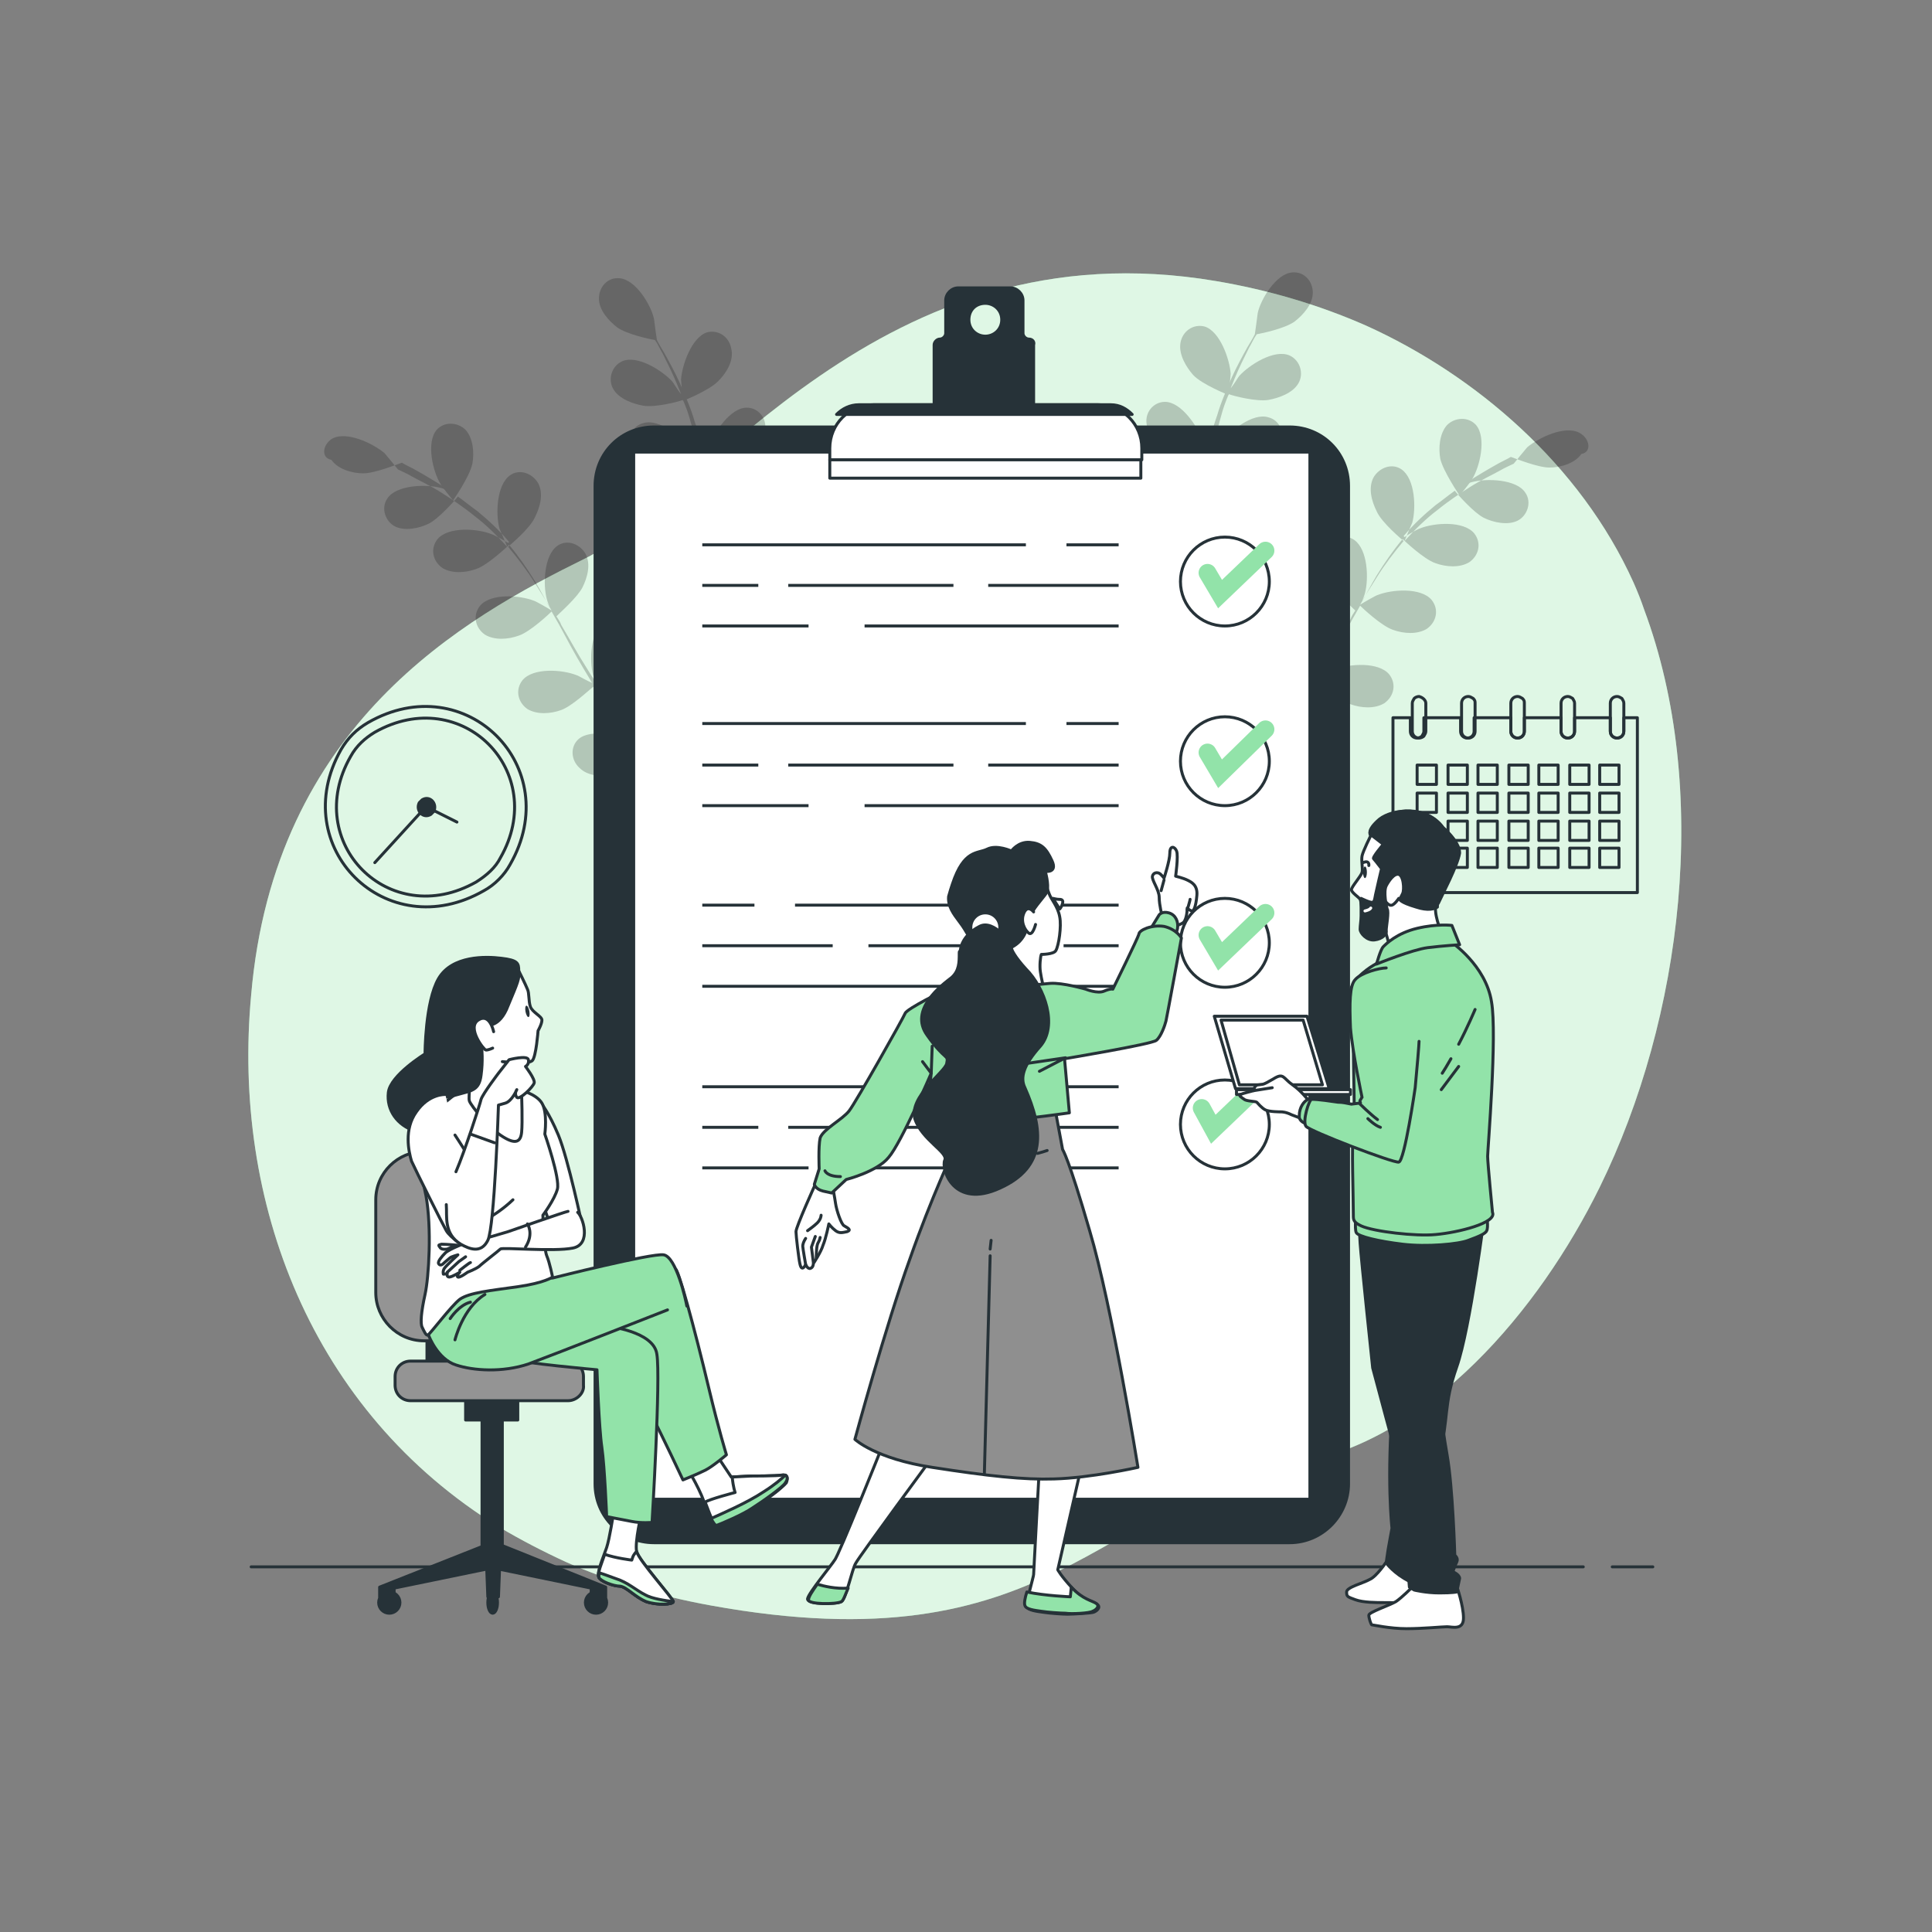 <?xml version="1.0" encoding="utf-8"?>
<!-- Generator: Adobe Illustrator 18.1.1, SVG Export Plug-In . SVG Version: 6.00 Build 0)  -->
<svg version="1.1" id="Layer_2" xmlns="http://www.w3.org/2000/svg" xmlns:xlink="http://www.w3.org/1999/xlink" x="0px" y="0px"
	 width="200px" height="200px" viewBox="0 0 200 200" enable-background="new 0 0 200 200" xml:space="preserve">
<rect x="0" y="0" width="200" height="200" fill="#808080" stroke="none"/>
<g>
	<path fill="#92E3A9" d="M165.6,122.9c-6.3,12.8-17.6,26.1-31.3,28.6c-20.7,3.9-25.4,21.1-60.7,14.7c-5.5-1-10.5-2.5-15-4.5
		c-2.4-1.1-4.7-2.3-6.9-3.6c-19.5-12-27.7-33.7-25.7-55.1C28.4,75,48,64,60.6,57.8c12.6-6.3,30.5-34.6,65.3-28.7
		c5.3,0.9,10.5,2.4,15.5,4.6c11.3,5.1,22.2,14.4,27.7,26.6c0.4,0.9,0.8,1.9,1.1,2.8C177.1,81.6,174.2,105.4,165.6,122.9z"/>
	<path opacity="0.7" fill="#FFFFFF" d="M165.6,122.9c-6.3,12.8-17.6,26.1-31.3,28.6c-20.7,3.9-25.4,21.1-60.7,14.7
		c-5.5-1-10.5-2.5-15-4.5c-2.4-1.1-4.7-2.3-6.9-3.6c-19.5-12-27.7-33.7-25.7-55.1C28.4,75,48,64,60.6,57.8
		c12.6-6.3,30.5-34.6,65.3-28.7c5.3,0.9,10.5,2.4,15.5,4.6c11.3,5.1,22.2,14.4,27.7,26.6c0.4,0.9,0.8,1.9,1.1,2.8
		C177.1,81.6,174.2,105.4,165.6,122.9z"/>
</g>
<g>
	
		<line fill="none" stroke="#263238" stroke-width="0.307" stroke-linecap="round" stroke-linejoin="round" stroke-miterlimit="10" x1="166.9" y1="162.2" x2="171.1" y2="162.2"/>
	
		<line fill="none" stroke="#263238" stroke-width="0.307" stroke-linecap="round" stroke-linejoin="round" stroke-miterlimit="10" x1="26" y1="162.2" x2="163.9" y2="162.2"/>
</g>
<g opacity="0.2">
	<path d="M123.5,38.8c0.9,1,3.7,2.1,3.7,2.1c0,0,0.2-2.1,0.2-2.2c-0.1-1.5-1.1-4.4-2.7-4.9c-1.2-0.3-2.3,0.5-2.5,1.7
		C122,36.7,122.8,38,123.5,38.8z"/>
	<path d="M151.1,51.3c0,0,1.3-1.6,1.3-1.7c0.8-1.3,1.5-4.3,0.4-5.6c-0.8-0.9-2.2-0.8-3,0c-0.8,0.9-0.9,2.4-0.7,3.5
		C149.4,48.8,151.1,51.3,151.1,51.3z"/>
	<path d="M163.5,44.8c-1.5-0.8-4.2,0.5-5.4,1.5c-0.1,0.1-1.4,1.7-1.4,1.7c0,0,0,0,0,0c-0.4,0.2-0.9,0.4-1.4,0.7
		c-0.9,0.5-2,1-3.1,1.7c-1.1,0.7-2.3,1.5-3.4,2.4c-1.2,0.9-2.3,2-3.4,3.2c0,0,0,0,0,0c0.2-0.5,0.7-1.7,0.8-1.9
		c0.4-1.5,0.3-4.5-1.1-5.5c-1-0.7-2.3-0.2-2.9,0.8c-0.6,1.1-0.2,2.5,0.3,3.5c0.5,1.2,2.7,3,2.8,3.1c-1,1.2-2,2.5-2.8,3.8
		c-0.5,0.8-1,1.6-1.5,2.4c0.2-0.4,0.3-0.8,0.3-0.8c0.4-1.5,0.3-4.5-1.1-5.5c-1-0.7-2.3-0.2-2.9,0.8c-0.6,1.1-0.2,2.5,0.3,3.5
		c0.5,1,2.3,2.6,2.7,3c-0.2,0.3-0.4,0.6-0.5,0.9c-0.9,1.5-1.7,3-2.6,4.4c-0.3,0.5-0.6,1-1,1.5c0.1-0.4,0.3-0.7,0.3-0.7
		c0.4-1.5,0.3-4.5-1.1-5.5c-1-0.7-2.3-0.2-2.9,0.8c-0.6,1.1-0.2,2.5,0.3,3.5c0.5,1,2.1,2.5,2.7,2.9c-0.3,0.5-0.7,1-1,1.4
		c-0.3,0.3-0.5,0.6-0.7,0.9c-0.3,0.3-0.5,0.6-0.8,0.9c-0.5,0.5-1,1.1-1.5,1.6c-0.4,0.4-0.7,0.7-1,1c0.3-0.5,0.9-1.5,0.9-1.6
		c0.4-0.9,0.7-2.6,0.5-3.9c0.1-0.1,0.1-0.3,0.1-0.4c0.3-1.1-0.4-2.4-1.6-2.5c-1.7-0.2-3.8,2-4.4,3.4c0,0.1-0.4,1-0.6,1.6
		c0.1-0.4,0.1-0.7,0.2-1.1c0.1-0.7,0.2-1.5,0.3-2.3c0-0.4,0.1-0.8,0.1-1.2c0.1-0.4,0.1-0.8,0.1-1.2c0-0.9,0.1-1.9,0-2.9
		c0.6,0.1,2.9,0.5,4,0.2c1.1-0.3,2.4-0.9,2.9-2.1c0.5-1.1,0-2.4-1.2-2.7c-1.6-0.5-4,1.4-4.9,2.7c-0.1,0.1-0.6,1-0.9,1.6
		c0-0.6,0-1.2-0.1-1.8c-0.1-1.7-0.3-3.4-0.4-5.1c0-0.5-0.1-1-0.1-1.6c0.2,0,3,0.5,4.2,0.2c1.1-0.3,2.4-0.9,2.9-2.1
		c0.5-1.1,0-2.4-1.2-2.7c-1.6-0.5-4,1.4-4.9,2.7c-0.1,0.1-0.8,1.5-1,1.8c-0.1-1.2-0.2-2.3-0.2-3.4c0-1.6,0-3.1,0.2-4.6
		c0.1,0,2.9,0.5,4.2,0.2c1.1-0.3,2.4-0.9,2.9-2.1c0.5-1.1,0-2.4-1.2-2.7c-1.6-0.5-4,1.4-4.9,2.7c-0.1,0.1-0.6,1.1-0.9,1.7
		c-0.1,0,0,0-0.1,0c0.2-1.6,0.6-3.1,1-4.5c0.2-0.8,0.5-1.6,0.8-2.3c0.5,0.2,2.9,0.8,4.1,0.6c1.1-0.2,2.5-0.7,3.1-1.7
		c0.6-1,0.2-2.4-0.9-2.9c-1.6-0.7-4.2,1-5.2,2.1c-0.1,0.1-0.5,0.8-0.9,1.3c0.1-0.3,0.3-0.7,0.4-1c0.5-1.2,1-2.2,1.5-3.2
		c0.3-0.5,0.5-1,0.8-1.4c0.6-0.1,2.9-0.6,3.9-1.3c0.9-0.7,1.9-1.8,1.9-3c0-1.2-0.9-2.2-2.1-2.1c-1.7,0.1-3.3,2.8-3.6,4.2
		c0,0.1-0.3,2.2-0.3,2.2c0,0,0,0,0,0c-0.2,0.4-0.5,0.9-0.8,1.4c-0.5,0.9-1.1,2-1.6,3.1c-0.5,1.2-1.1,2.5-1.5,3.9
		c-0.5,1.4-0.9,2.9-1.1,4.5c0,0,0,0,0,0.1c-0.1-0.5-0.4-1.9-0.4-2c-0.5-1.4-2.2-4-3.9-4c-1.2,0-2.1,1.1-1.9,2.3
		c0.1,1.2,1.2,2.2,2.2,2.8c1.1,0.7,3.8,1,4.1,1c-0.2,1.5-0.3,3.1-0.3,4.7c0,0.9,0,1.9,0.1,2.8c-0.1-0.4-0.2-0.8-0.2-0.9
		c-0.5-1.4-2.2-4-3.9-4c-1.2,0-2.1,1.1-1.9,2.3c0.1,1.2,1.2,2.2,2.2,2.8c1,0.6,3.3,0.9,3.9,1c0,0.4,0,0.7,0.1,1.1
		c0.1,1.7,0.2,3.4,0.3,5.1c0,0.6,0,1.2,0,1.8c-0.1-0.4-0.1-0.7-0.2-0.7c-0.5-1.4-2.2-4-3.9-4c-1.2,0-2.1,1.1-1.9,2.3
		c0.1,1.2,1.2,2.2,2.2,2.8c0.9,0.6,3.1,0.9,3.8,1c0,0.6,0,1.2-0.1,1.8c0,0.4,0,0.8-0.1,1.2c-0.1,0.4-0.1,0.8-0.2,1.2
		c-0.1,0.7-0.2,1.5-0.4,2.2c-0.1,0.5-0.2,1-0.3,1.4c0-0.6-0.1-1.7-0.1-1.8c-0.2-1.5-1.6-4.3-3.3-4.5c-1.2-0.2-2.2,0.8-2.3,2
		c-0.1,1.2,0.8,2.4,1.7,3.1c1,0.8,3.5,1.5,3.8,1.6c-0.2,0.8-0.3,1.6-0.5,2.3c-0.6,2.5-1.1,4.5-1.6,5.9l1.1,0.5c0,0,0-0.1,0-0.1
		c0.4-1.5,0.9-3.6,1.5-6.1c0.2-0.8,0.3-1.7,0.5-2.5c0.2,0,1.4,0,2.6-0.1c0.4,1.2,2.1,3.1,2.3,3.3c-0.6,0.6-1.1,1.1-1.7,1.6
		c-1.8,1.7-3.4,3.1-4.6,4.1l1.2,0.5c1.1-1,2.5-2.3,4.1-3.9c0.6-0.6,1.2-1.2,1.8-1.8c0.3,0.2,2.5,1.7,3.7,1.9
		c1.1,0.2,2.6,0.2,3.5-0.7c0.9-0.8,1-2.2,0.1-3c-1.3-1.1-4.3-0.4-5.6,0.4c-0.1,0-0.9,0.6-1.3,1c0.3-0.3,0.5-0.5,0.8-0.8
		c0.5-0.5,1-1.1,1.5-1.7c0.2-0.3,0.5-0.6,0.8-0.9c0.3-0.3,0.5-0.6,0.7-1c0.6-0.8,1.1-1.6,1.6-2.4c0.5,0.4,2.2,2,3.3,2.4
		c1.1,0.4,2.5,0.5,3.5-0.1c1-0.7,1.3-2,0.5-3c-1.1-1.3-4.1-1.1-5.6-0.5c-0.1,0-1.1,0.6-1.6,0.8c0.3-0.5,0.6-1,0.9-1.5
		c0.9-1.5,1.7-3,2.5-4.5c0.3-0.5,0.5-0.9,0.8-1.4c0.2,0.2,2.2,2.1,3.4,2.5c1.1,0.4,2.5,0.5,3.5-0.1c1-0.7,1.3-2,0.5-3
		c-1.1-1.3-4.1-1.1-5.6-0.5c-0.1,0-1.5,0.8-1.8,1c0.6-1,1.1-2,1.7-3c0.8-1.3,1.7-2.6,2.7-3.8c0.1,0.1,2.2,2.1,3.4,2.5
		c1.1,0.4,2.5,0.5,3.5-0.1c1-0.7,1.3-2,0.5-3c-1.1-1.3-4.1-1.1-5.6-0.5c-0.1,0-1.2,0.6-1.6,0.9c0,0,0,0-0.1-0.1
		c1-1.2,2.2-2.3,3.3-3.2c0.7-0.5,1.3-1,2-1.5c0.3,0.4,2,2.3,3,2.8c1,0.5,2.5,0.8,3.5,0.3c1-0.5,1.5-1.9,0.8-2.9
		c-0.9-1.4-4-1.5-5.5-1.1c-0.1,0-0.9,0.3-1.4,0.6c0.3-0.2,0.6-0.4,0.9-0.6c1.1-0.7,2.1-1.3,3-1.8c0.5-0.3,1-0.5,1.5-0.8
		c0.6,0.2,2.8,1.1,4,1.1c1.1,0,2.6-0.4,3.3-1.4C164.8,46.8,164.6,45.4,163.5,44.8z"/>
</g>
<g opacity="0.2">
	<path d="M74.4,39.4c-0.9,1-3.7,2.1-3.7,2.1c0,0-0.2-2.1-0.2-2.2c0.1-1.5,1.1-4.4,2.7-4.9c1.2-0.3,2.3,0.5,2.5,1.7
		C76,37.3,75.2,38.6,74.4,39.4z"/>
	<path d="M46.9,51.8c0,0-1.3-1.6-1.3-1.7c-0.8-1.3-1.5-4.3-0.4-5.6c0.8-0.9,2.2-0.8,3,0c0.8,0.9,0.9,2.4,0.7,3.5
		C48.6,49.4,46.9,51.8,46.9,51.8z"/>
	<path d="M34.4,45.4c1.5-0.8,4.2,0.5,5.4,1.5c0.1,0.1,1.4,1.7,1.4,1.7c0,0,0,0,0,0c0.4,0.2,0.9,0.4,1.4,0.7c0.9,0.5,2,1,3.1,1.7
		c1.1,0.7,2.3,1.5,3.4,2.4c1.2,0.9,2.3,2,3.4,3.2c0,0,0,0,0,0c-0.2-0.5-0.7-1.7-0.8-1.9c-0.4-1.5-0.3-4.5,1.1-5.5
		c1-0.7,2.3-0.2,2.9,0.8c0.6,1.1,0.2,2.5-0.3,3.5c-0.5,1.2-2.7,3-2.8,3.1c1,1.2,2,2.5,2.8,3.8c0.5,0.8,1,1.6,1.5,2.4
		c-0.2-0.4-0.3-0.8-0.3-0.8c-0.4-1.5-0.3-4.5,1.1-5.5c1-0.7,2.3-0.2,2.9,0.8c0.6,1.1,0.2,2.5-0.3,3.5c-0.5,1-2.3,2.6-2.7,3
		c0.2,0.3,0.4,0.6,0.5,0.9c0.9,1.5,1.7,3,2.6,4.4c0.3,0.5,0.6,1,1,1.5c-0.1-0.4-0.3-0.7-0.3-0.7c-0.4-1.5-0.3-4.5,1.1-5.5
		c1-0.7,2.3-0.2,2.9,0.8c0.6,1.1,0.2,2.5-0.3,3.5c-0.5,1-2.1,2.5-2.7,2.9c0.3,0.5,0.7,1,1,1.4c0.3,0.3,0.5,0.6,0.7,0.9
		c0.3,0.3,0.5,0.6,0.8,0.9c0.5,0.5,1,1.1,1.5,1.6c0.4,0.4,0.7,0.7,1,1c-0.3-0.5-0.9-1.5-0.9-1.6c-0.4-0.9-0.7-2.6-0.5-3.9
		c-0.1-0.1-0.1-0.3-0.1-0.4c-0.3-1.1,0.4-2.4,1.6-2.5c1.7-0.2,3.8,2,4.4,3.4c0,0.1,0.4,1,0.6,1.6c-0.1-0.4-0.1-0.7-0.2-1.1
		c-0.1-0.7-0.2-1.5-0.3-2.3c0-0.4-0.1-0.8-0.1-1.2c-0.1-0.4-0.1-0.8-0.1-1.2c0-0.9-0.1-1.9,0-2.9c-0.6,0.1-2.9,0.5-4,0.2
		c-1.1-0.3-2.4-0.9-2.9-2.1c-0.5-1.1,0-2.4,1.2-2.7c1.6-0.5,4,1.4,4.9,2.7c0.1,0.1,0.6,1,0.9,1.6c0-0.6,0-1.2,0.1-1.8
		c0.1-1.7,0.3-3.4,0.4-5.1c0-0.5,0.1-1,0.1-1.6c-0.2,0-3,0.5-4.2,0.2c-1.1-0.3-2.4-0.9-2.9-2.1c-0.5-1.1,0-2.4,1.2-2.7
		c1.6-0.5,4,1.4,4.9,2.7c0.1,0.1,0.8,1.5,1,1.8c0.1-1.2,0.2-2.3,0.2-3.4c0-1.6,0-3.1-0.2-4.6c-0.1,0-2.9,0.5-4.2,0.2
		c-1.1-0.3-2.4-0.9-2.9-2.1c-0.5-1.1,0-2.4,1.2-2.7c1.6-0.5,4,1.4,4.9,2.7c0.1,0.1,0.6,1.1,0.9,1.7c0.1,0,0,0,0.1,0
		c-0.2-1.6-0.6-3.1-1-4.5c-0.2-0.8-0.5-1.6-0.8-2.3c-0.5,0.2-2.9,0.8-4.1,0.6c-1.1-0.2-2.5-0.7-3.1-1.7c-0.6-1-0.2-2.4,0.9-2.9
		c1.6-0.7,4.2,1,5.2,2.1c0.1,0.1,0.5,0.8,0.9,1.3c-0.1-0.3-0.3-0.7-0.4-1c-0.5-1.2-1-2.2-1.5-3.2c-0.3-0.5-0.5-1-0.8-1.4
		c-0.6-0.1-2.9-0.6-3.9-1.3c-0.9-0.7-1.9-1.8-1.9-3c0-1.2,0.9-2.2,2.1-2.1c1.7,0.1,3.3,2.8,3.6,4.2c0,0.1,0.3,2.2,0.3,2.2
		c0,0,0,0,0,0c0.2,0.4,0.5,0.9,0.8,1.4c0.5,0.9,1.1,2,1.6,3.1c0.5,1.2,1.1,2.5,1.5,3.9c0.5,1.4,0.9,2.9,1.1,4.5c0,0,0,0,0,0.1
		c0.1-0.5,0.4-1.9,0.4-2c0.5-1.4,2.2-4,3.9-4c1.2,0,2.1,1.1,1.9,2.3c-0.1,1.2-1.2,2.2-2.2,2.8c-1.1,0.7-3.8,1-4.1,1
		c0.2,1.5,0.3,3.1,0.3,4.7c0,0.9,0,1.9-0.1,2.8c0.1-0.4,0.2-0.8,0.2-0.9c0.5-1.4,2.2-4,3.9-4c1.2,0,2.1,1.1,1.9,2.3
		c-0.1,1.2-1.2,2.2-2.2,2.8c-1,0.6-3.3,0.9-3.9,1c0,0.4,0,0.7-0.1,1.1c-0.1,1.7-0.2,3.4-0.3,5.1c0,0.6,0,1.2,0,1.8
		c0.1-0.4,0.1-0.7,0.2-0.7c0.5-1.4,2.2-4,3.9-4c1.2,0,2.1,1.1,1.9,2.3c-0.1,1.2-1.2,2.2-2.2,2.8c-0.9,0.6-3.1,0.9-3.8,1
		c0,0.6,0,1.2,0.1,1.8c0,0.4,0,0.8,0.1,1.2c0.1,0.4,0.1,0.8,0.2,1.2c0.1,0.7,0.2,1.5,0.4,2.2c0.1,0.5,0.2,1,0.3,1.4
		c0-0.6,0.1-1.7,0.1-1.8c0.2-1.5,1.6-4.3,3.3-4.5c1.2-0.2,2.2,0.8,2.3,2c0.1,1.2-0.8,2.4-1.7,3.1c-1,0.8-3.5,1.5-3.8,1.6
		c0.2,0.8,0.3,1.6,0.5,2.3c0.6,2.5,1.1,4.5,1.6,5.9l-1.1,0.5c0,0,0-0.1,0-0.1c-0.4-1.5-0.9-3.6-1.5-6.1c-0.2-0.8-0.3-1.7-0.5-2.5
		c-0.2,0-1.4,0-2.6-0.1c-0.4,1.2-2.1,3.1-2.3,3.3c0.6,0.6,1.1,1.1,1.7,1.6c1.8,1.7,3.4,3.1,4.6,4.1l-1.2,0.5c-1.1-1-2.5-2.3-4.1-3.9
		c-0.6-0.6-1.2-1.2-1.8-1.8c-0.3,0.2-2.5,1.7-3.7,1.9c-1.1,0.2-2.6,0.2-3.5-0.7c-0.9-0.8-1-2.2-0.1-3c1.3-1.1,4.3-0.4,5.6,0.4
		c0.1,0,0.9,0.6,1.3,1c-0.3-0.3-0.5-0.5-0.8-0.8c-0.5-0.5-1-1.1-1.5-1.7c-0.2-0.3-0.5-0.6-0.8-0.9c-0.3-0.3-0.5-0.6-0.7-1
		c-0.6-0.8-1.1-1.6-1.6-2.4c-0.5,0.4-2.2,2-3.3,2.4c-1.1,0.4-2.5,0.5-3.5-0.1c-1-0.7-1.3-2-0.5-3c1.1-1.3,4.1-1.1,5.6-0.5
		c0.1,0,1.1,0.6,1.6,0.8c-0.3-0.5-0.6-1-0.9-1.5c-0.9-1.5-1.7-3-2.5-4.5c-0.3-0.5-0.5-0.9-0.8-1.4c-0.2,0.2-2.2,2.1-3.4,2.5
		c-1.1,0.4-2.5,0.5-3.5-0.1c-1-0.7-1.3-2-0.5-3c1.1-1.3,4.1-1.1,5.6-0.5c0.1,0,1.5,0.8,1.8,1c-0.6-1-1.1-2-1.7-3
		c-0.8-1.3-1.7-2.6-2.7-3.8c-0.1,0.1-2.2,2.1-3.4,2.5c-1.1,0.4-2.5,0.5-3.5-0.1c-1-0.7-1.3-2-0.5-3c1.1-1.3,4.1-1.1,5.6-0.5
		c0.1,0,1.2,0.6,1.7,0.9c0,0,0,0,0.1-0.1c-1-1.2-2.2-2.3-3.3-3.2c-0.7-0.5-1.3-1-2-1.5c-0.3,0.4-2,2.3-3,2.8c-1,0.5-2.5,0.8-3.5,0.3
		c-1-0.5-1.5-1.9-0.8-2.9c0.9-1.4,4-1.5,5.5-1.1c0.1,0,0.9,0.3,1.4,0.6c-0.3-0.2-0.6-0.4-0.9-0.6c-1.1-0.7-2.1-1.3-3-1.8
		c-0.5-0.3-1-0.5-1.5-0.8c-0.6,0.2-2.8,1.1-4,1.1c-1.1,0-2.6-0.4-3.3-1.4C33.2,47.4,33.4,46,34.4,45.4z"/>
</g>
<g>
	
		<path fill="none" stroke="#263238" stroke-width="0.307" stroke-linecap="round" stroke-linejoin="round" stroke-miterlimit="10" d="
		M168.1,74.3v1.4c0,0.4-0.3,0.7-0.7,0.7s-0.7-0.3-0.7-0.7v-1.4H163v1.4c0,0.4-0.3,0.7-0.7,0.7c-0.4,0-0.7-0.3-0.7-0.7v-1.4h-3.8v1.4
		c0,0.4-0.3,0.7-0.7,0.7c-0.4,0-0.7-0.3-0.7-0.7v-1.4h-3.8v1.4c0,0.4-0.3,0.7-0.7,0.7c-0.4,0-0.7-0.3-0.7-0.7v-1.4h-3.8v1.4
		c0,0.2-0.1,0.3-0.2,0.5c-0.1,0.1-0.3,0.2-0.5,0.2c-0.4,0-0.7-0.3-0.7-0.7v-1.4h-1.8v18.1h25.3V74.3H168.1z M148.7,89.8h-2v-2h2
		V89.8z M148.7,87h-2v-2h2V87z M148.7,84.1h-2v-2h2V84.1z M148.7,81.2h-2v-2h2V81.2z M151.9,89.8h-2v-2h2V89.8z M151.9,87h-2v-2h2
		V87z M151.9,84.1h-2v-2h2V84.1z M151.9,81.2h-2v-2h2V81.2z M155,89.8h-2v-2h2V89.8z M155,87h-2v-2h2V87z M155,84.1h-2v-2h2V84.1z
		 M155,81.2h-2v-2h2V81.2z M158.2,89.8h-2v-2h2V89.8z M158.2,87h-2v-2h2V87z M158.2,84.1h-2v-2h2V84.1z M158.2,81.2h-2v-2h2V81.2z
		 M161.3,89.8h-2v-2h2V89.8z M161.3,87h-2v-2h2V87z M161.3,84.1h-2v-2h2V84.1z M161.3,81.2h-2v-2h2V81.2z M164.5,89.8h-2v-2h2V89.8z
		 M164.5,87h-2v-2h2V87z M164.5,84.1h-2v-2h2V84.1z M164.5,81.2h-2v-2h2V81.2z M167.6,89.8h-2v-2h2V89.8z M167.6,87h-2v-2h2V87z
		 M167.6,84.1h-2v-2h2V84.1z M167.6,81.2h-2v-2h2V81.2z"/>
	
		<path fill="none" stroke="#263238" stroke-width="0.307" stroke-linecap="round" stroke-linejoin="round" stroke-miterlimit="10" d="
		M168.1,72.8v2.9c0,0.4-0.3,0.7-0.7,0.7s-0.7-0.3-0.7-0.7v-2.9c0-0.4,0.3-0.7,0.7-0.7c0.2,0,0.3,0.1,0.5,0.2
		C168,72.5,168.1,72.6,168.1,72.8z"/>
	
		<path fill="none" stroke="#263238" stroke-width="0.307" stroke-linecap="round" stroke-linejoin="round" stroke-miterlimit="10" d="
		M163,72.8v2.9c0,0.4-0.3,0.7-0.7,0.7c-0.4,0-0.7-0.3-0.7-0.7v-2.9c0-0.4,0.3-0.7,0.7-0.7c0.2,0,0.3,0.1,0.5,0.2
		C162.9,72.5,163,72.6,163,72.8z"/>
	
		<path fill="none" stroke="#263238" stroke-width="0.307" stroke-linecap="round" stroke-linejoin="round" stroke-miterlimit="10" d="
		M157.8,72.8v2.9c0,0.4-0.3,0.7-0.7,0.7c-0.4,0-0.7-0.3-0.7-0.7v-2.9c0-0.4,0.3-0.7,0.7-0.7c0.2,0,0.3,0.1,0.5,0.2
		C157.8,72.5,157.8,72.6,157.8,72.8z"/>
	
		<path fill="none" stroke="#263238" stroke-width="0.307" stroke-linecap="round" stroke-linejoin="round" stroke-miterlimit="10" d="
		M152.7,72.8v2.9c0,0.4-0.3,0.7-0.7,0.7c-0.4,0-0.7-0.3-0.7-0.7v-2.9c0-0.4,0.3-0.7,0.7-0.7c0.2,0,0.3,0.1,0.5,0.2
		C152.7,72.5,152.7,72.6,152.7,72.8z"/>
	
		<path fill="none" stroke="#263238" stroke-width="0.307" stroke-linecap="round" stroke-linejoin="round" stroke-miterlimit="10" d="
		M147.6,72.8v2.9c0,0.2-0.1,0.3-0.2,0.5c-0.1,0.1-0.3,0.2-0.5,0.2c-0.4,0-0.7-0.3-0.7-0.7v-2.9c0-0.2,0.1-0.3,0.2-0.5
		c0.1-0.1,0.3-0.2,0.5-0.2C147.3,72.2,147.6,72.5,147.6,72.8z"/>
</g>
<g>
	
		<path fill="none" stroke="#263238" stroke-width="0.307" stroke-linecap="round" stroke-linejoin="round" stroke-miterlimit="10" d="
		M52.8,89.5c5.8-10.1-4.6-20.5-14.7-14.7c-1.2,0.7-2.1,1.6-2.8,2.8C29.6,87.7,40,98,50.1,92.2C51.2,91.6,52.2,90.6,52.8,89.5z"/>
	
		<path fill="none" stroke="#263238" stroke-width="0.307" stroke-linecap="round" stroke-linejoin="round" stroke-miterlimit="10" d="
		M51.8,88.8c5.1-8.9-4-18.1-13-13c-1,0.6-1.9,1.4-2.5,2.5c-5.1,8.9,4,18.1,13,13C50.4,90.6,51.3,89.8,51.8,88.8z"/>
	
		<path fill="#263238" stroke="#263238" stroke-width="0.307" stroke-linecap="round" stroke-linejoin="round" stroke-miterlimit="10" d="
		M44.9,84c0.4-0.8-0.4-1.7-1.2-1.2c-0.1,0.1-0.2,0.2-0.3,0.3c-0.4,0.8,0.4,1.7,1.2,1.2C44.7,84.2,44.8,84.1,44.9,84z"/>
	
		<polyline fill="none" stroke="#263238" stroke-width="0.307" stroke-linecap="round" stroke-linejoin="round" stroke-miterlimit="10" points="
		47.3,85.1 44.1,83.5 38.8,89.3 	"/>
</g>
<g>
	
		<path fill="#263238" stroke="#263238" stroke-width="0.307" stroke-linecap="round" stroke-linejoin="round" stroke-miterlimit="10" d="
		M133.5,159.7H67.7c-3.4,0-6.1-2.7-6.1-6.1V50.3c0-3.4,2.7-6.1,6.1-6.1h65.8c3.4,0,6.1,2.7,6.1,6.1v103.3
		C139.6,156.9,136.9,159.7,133.5,159.7z"/>
	
		<rect x="65.6" y="46.8" fill="#FFFFFF" stroke="#263238" stroke-width="0.307" stroke-linecap="round" stroke-linejoin="round" stroke-miterlimit="10" width="70" height="108.4"/>
	<g>
		<g>
			<line fill="none" stroke="#263238" stroke-width="0.307" stroke-miterlimit="10" x1="110.4" y1="74.9" x2="115.8" y2="74.9"/>
			<line fill="none" stroke="#263238" stroke-width="0.307" stroke-miterlimit="10" x1="72.7" y1="74.9" x2="106.2" y2="74.9"/>
			<line fill="none" stroke="#263238" stroke-width="0.307" stroke-miterlimit="10" x1="102.3" y1="79.2" x2="115.8" y2="79.2"/>
			<line fill="none" stroke="#263238" stroke-width="0.307" stroke-miterlimit="10" x1="81.6" y1="79.2" x2="98.7" y2="79.2"/>
			<line fill="none" stroke="#263238" stroke-width="0.307" stroke-miterlimit="10" x1="72.7" y1="79.2" x2="78.5" y2="79.2"/>
			<line fill="none" stroke="#263238" stroke-width="0.307" stroke-miterlimit="10" x1="89.5" y1="83.4" x2="115.8" y2="83.4"/>
			<line fill="none" stroke="#263238" stroke-width="0.307" stroke-miterlimit="10" x1="72.7" y1="83.4" x2="83.7" y2="83.4"/>
		</g>
		<circle fill="none" stroke="#263238" stroke-width="0.307" stroke-miterlimit="10" cx="126.8" cy="78.8" r="4.6"/>
	</g>
	<g>
		<g>
			<line fill="none" stroke="#263238" stroke-width="0.307" stroke-miterlimit="10" x1="78.1" y1="93.7" x2="72.7" y2="93.7"/>
			<line fill="none" stroke="#263238" stroke-width="0.307" stroke-miterlimit="10" x1="115.8" y1="93.7" x2="82.3" y2="93.7"/>
			<line fill="none" stroke="#263238" stroke-width="0.307" stroke-miterlimit="10" x1="86.2" y1="97.9" x2="72.7" y2="97.9"/>
			<line fill="none" stroke="#263238" stroke-width="0.307" stroke-miterlimit="10" x1="106.9" y1="97.9" x2="89.9" y2="97.9"/>
			<line fill="none" stroke="#263238" stroke-width="0.307" stroke-miterlimit="10" x1="115.8" y1="97.9" x2="110.1" y2="97.9"/>
			<line fill="none" stroke="#263238" stroke-width="0.307" stroke-miterlimit="10" x1="99" y1="102.1" x2="72.7" y2="102.1"/>
			<line fill="none" stroke="#263238" stroke-width="0.307" stroke-miterlimit="10" x1="115.8" y1="102.1" x2="104.8" y2="102.1"/>
		</g>
		<circle fill="none" stroke="#263238" stroke-width="0.307" stroke-miterlimit="10" cx="126.8" cy="97.6" r="4.6"/>
	</g>
	<g>
		<g>
			<line fill="none" stroke="#263238" stroke-width="0.307" stroke-miterlimit="10" x1="110.4" y1="112.5" x2="115.8" y2="112.5"/>
			<line fill="none" stroke="#263238" stroke-width="0.307" stroke-miterlimit="10" x1="72.7" y1="112.5" x2="106.2" y2="112.5"/>
			<line fill="none" stroke="#263238" stroke-width="0.307" stroke-miterlimit="10" x1="102.3" y1="116.7" x2="115.8" y2="116.7"/>
			<line fill="none" stroke="#263238" stroke-width="0.307" stroke-miterlimit="10" x1="81.6" y1="116.7" x2="98.7" y2="116.7"/>
			<line fill="none" stroke="#263238" stroke-width="0.307" stroke-miterlimit="10" x1="72.7" y1="116.7" x2="78.5" y2="116.7"/>
			<line fill="none" stroke="#263238" stroke-width="0.307" stroke-miterlimit="10" x1="89.5" y1="120.9" x2="115.8" y2="120.9"/>
			<line fill="none" stroke="#263238" stroke-width="0.307" stroke-miterlimit="10" x1="72.7" y1="120.9" x2="83.7" y2="120.9"/>
		</g>
		<circle fill="none" stroke="#263238" stroke-width="0.307" stroke-miterlimit="10" cx="126.8" cy="116.4" r="4.6"/>
	</g>
	<g>
		
			<path fill="#263238" stroke="#263238" stroke-width="0.307" stroke-linecap="round" stroke-linejoin="round" stroke-miterlimit="10" d="
			M106.5,35.1c-0.3,0-0.6-0.3-0.6-0.6v-3.4c0-0.7-0.6-1.3-1.3-1.3h-5.4c-0.7,0-1.3,0.6-1.3,1.3v3.4c0,0.3-0.3,0.6-0.6,0.6h0
			c-0.3,0-0.6,0.3-0.6,0.6v9.1h10.3v-9.1C107.1,35.4,106.9,35.1,106.5,35.1z M102,34.8c-0.9,0-1.7-0.7-1.7-1.7s0.7-1.7,1.7-1.7
			c0.9,0,1.7,0.7,1.7,1.7S102.9,34.8,102,34.8z"/>
		
			<path fill="#FFFFFF" stroke="#263238" stroke-width="0.307" stroke-linecap="round" stroke-linejoin="round" stroke-miterlimit="10" d="
			M118.1,47.6H85.9v-1.2c0-2.5,2-4.5,4.5-4.5h23.3c2.5,0,4.5,2,4.5,4.5V47.6z"/>
		
			<path fill="#263238" stroke="#263238" stroke-width="0.307" stroke-linecap="round" stroke-linejoin="round" stroke-miterlimit="10" d="
			M86.6,42.9h30.6c-0.6-0.6-1.3-1-2.2-1H88.9C88,41.9,87.2,42.3,86.6,42.9z"/>
		
			<rect x="85.9" y="47.6" fill="#FFFFFF" stroke="#263238" stroke-width="0.307" stroke-linecap="round" stroke-linejoin="round" stroke-miterlimit="10" width="32.2" height="1.9"/>
	</g>
	<polyline fill="none" stroke="#92E3A9" stroke-width="1.845" stroke-linecap="round" stroke-miterlimit="10" points="125,96.8 
		126.3,99 131,94.5 	"/>
	<polyline fill="none" stroke="#92E3A9" stroke-width="1.845" stroke-linecap="round" stroke-miterlimit="10" points="125,77.9 
		126.3,80.1 131,75.5 	"/>
	<g>
		<g>
			<line fill="none" stroke="#263238" stroke-width="0.307" stroke-miterlimit="10" x1="110.4" y1="56.4" x2="115.8" y2="56.4"/>
			<line fill="none" stroke="#263238" stroke-width="0.307" stroke-miterlimit="10" x1="72.7" y1="56.4" x2="106.2" y2="56.4"/>
			<line fill="none" stroke="#263238" stroke-width="0.307" stroke-miterlimit="10" x1="102.3" y1="60.6" x2="115.8" y2="60.6"/>
			<line fill="none" stroke="#263238" stroke-width="0.307" stroke-miterlimit="10" x1="81.6" y1="60.6" x2="98.7" y2="60.6"/>
			<line fill="none" stroke="#263238" stroke-width="0.307" stroke-miterlimit="10" x1="72.7" y1="60.6" x2="78.5" y2="60.6"/>
			<line fill="none" stroke="#263238" stroke-width="0.307" stroke-miterlimit="10" x1="89.5" y1="64.8" x2="115.8" y2="64.8"/>
			<line fill="none" stroke="#263238" stroke-width="0.307" stroke-miterlimit="10" x1="72.7" y1="64.8" x2="83.7" y2="64.8"/>
		</g>
		<circle fill="none" stroke="#263238" stroke-width="0.307" stroke-miterlimit="10" cx="126.8" cy="60.2" r="4.6"/>
	</g>
	<polyline fill="none" stroke="#92E3A9" stroke-width="1.845" stroke-linecap="round" stroke-miterlimit="10" points="125,59.3 
		126.3,61.5 131,57 	"/>
	<polyline fill="none" stroke="#92E3A9" stroke-width="1.845" stroke-linecap="round" stroke-miterlimit="10" points="124.4,114.7 
		125.6,116.9 130.3,112.4 	"/>
</g>
<g>
	<g>
		<g>
			
				<path fill="#FFFFFF" stroke="#263238" stroke-width="0.307" stroke-linecap="round" stroke-linejoin="round" stroke-miterlimit="10" d="
				M149.4,85.7c0,0,1.7,1.4,1.5,2.6c-0.1,1.2-1.8,4.3-2.2,5.2c-0.4,0.9,0.5,3,0.5,3l-5.5,1.9c0,0,0.1-0.7,0-1
				c-0.1-0.3-0.3-1.1-0.3-1.1s-0.9,0.3-1.1,0.4c-0.3,0.1-1.2-0.3-1.2-0.7c0-0.4,0-0.6-0.1-1.2c0-0.6-0.1-1.5-0.2-1.7
				c-0.1-0.2-0.9-0.7-0.9-1c0-0.3,1-1.4,1.1-1.8c0.1-0.4-0.1-1.2,0-1.7c0.1-0.5,0.9-2.1,0.9-2.1s-0.5-0.4,0.9-1.6
				C144.2,83.7,147.7,83.3,149.4,85.7z"/>
			
				<path fill="#263238" stroke="#263238" stroke-width="0.307" stroke-linecap="round" stroke-linejoin="round" stroke-miterlimit="10" d="
				M149.4,85.7c-1.7-2.3-5.2-2-6.6-0.9c-1.4,1.2-0.9,1.6-0.9,1.6l1.3,1c0,0-1.2,1.4-1,1.5c0.2,0.2,1.1,1.4,1.1,1.4l-0.1,0.4L143,90
				c0,0-0.5,2.1-0.6,2.6c-0.1,0.5-0.1,0.7-0.3,0.8c-0.2,0.1-1.2-0.4-1.2-0.4s0,1.3,0,1.8c0,0.5-0.1,1-0.1,1.4s0.7,1.2,1.5,1.1
				s1.3-0.6,1.2-1c0-0.4,0.3-1.9,0.1-2.2c-0.1-0.3-0.4-1.8-0.1-2.4c0,0,0.6-1.2,1.2-1.2c0.6,0,0.7,1.6,0.5,2
				c-0.2,0.4-0.3,0.6-0.3,0.6s0,0.3,1.7,0.8c1.2,0.4,1.9,0.2,2.2,0c0-0.2,0-0.3,0.1-0.4c0.4-0.9,2-3.9,2.2-5.2
				C151.1,87.1,149.4,85.7,149.4,85.7z"/>
			
				<path fill="none" stroke="#263238" stroke-width="0.307" stroke-linecap="round" stroke-linejoin="round" stroke-miterlimit="10" d="
				M144.8,93c0,0-0.4,0.6-0.7,0.7c-0.3,0.1-0.6-0.3-0.6-0.3"/>
		</g>
		<ellipse fill="#263238" cx="141.3" cy="90.3" rx="0.2" ry="0.6"/>
		
			<path fill="none" stroke="#263238" stroke-width="0.307" stroke-linecap="round" stroke-linejoin="round" stroke-miterlimit="10" d="
			M141.7,89.6c0,0,0.1-0.6-0.6-0.3"/>
		
			<path fill="none" stroke="#FFFFFF" stroke-width="0.307" stroke-linecap="round" stroke-linejoin="round" stroke-miterlimit="10" d="
			M141.3,94.3c0,0,0.5-0.1,0.6-0.3"/>
	</g>
	<g>
		
			<polygon fill="#FFFFFF" stroke="#263238" stroke-width="0.307" stroke-linecap="round" stroke-linejoin="round" stroke-miterlimit="10" points="
			125.7,105.2 135.3,105.2 137.6,112.7 127.9,112.7 		"/>
		
			<polygon fill="#FFFFFF" stroke="#263238" stroke-width="0.307" stroke-linecap="round" stroke-linejoin="round" stroke-miterlimit="10" points="
			126.4,105.6 134.9,105.6 136.9,112.3 128.3,112.3 		"/>
		
			<rect x="128" y="112.8" fill="#FFFFFF" stroke="#263238" stroke-width="0.307" stroke-linecap="round" stroke-linejoin="round" stroke-miterlimit="10" width="11.8" height="0.5"/>
	</g>
	<g>
		
			<path fill="#FFFFFF" stroke="#263238" stroke-width="0.307" stroke-linecap="round" stroke-linejoin="round" stroke-miterlimit="10" d="
			M143.5,161.7c0,0-1,1.5-1.7,1.8c-0.7,0.4-2.4,0.8-2.4,1.3s0.1,0.5,0.9,0.8c0.8,0.3,2.2,0.3,2.9,0.3c0.8,0,1.6,0,1.8,0.1
			c0.3,0.1,1.7,0.2,2.3,0.2c0.6,0,0.6-1.7,0.6-1.7L143.5,161.7z"/>
		
			<path fill="#263238" stroke="#263238" stroke-width="0.307" stroke-linecap="round" stroke-linejoin="round" stroke-miterlimit="10" d="
			M153.7,125.6c0,0-1.5,11.9-2.9,15.9c-1.4,4-0.8,5.2-1.8,9.2c-1,4-1.1,13.5-1.1,13.8s-0.4,0-2-0.8c-1.6-0.8-2.4-1.9-2.4-1.9
			s0.1-0.8,0.2-1.4c0.1-0.6,0.4-2.2,0.4-2.2s-0.6-5.1,0.1-13.2c0.7-8.1,1-17.8,1-17.8S150.7,126.3,153.7,125.6z"/>
	</g>
	
		<path fill="#FFFFFF" stroke="#263238" stroke-width="0.307" stroke-linecap="round" stroke-linejoin="round" stroke-miterlimit="10" d="
		M146.2,164.3c0,0-1.1,1.1-1.7,1.5c-0.7,0.4-2.8,1.1-2.8,1.4c0,0.3,0.2,0.9,0.3,1c0.1,0,1.9,0.4,3.6,0.4c1.7,0,3.7-0.2,4.2-0.2
		c0.5,0,1.7,0.4,1.7-0.9c0-1.3-0.7-3.3-0.7-3.3S148.4,164.9,146.2,164.3z"/>
	
		<path fill="#263238" stroke="#263238" stroke-width="0.307" stroke-linecap="round" stroke-linejoin="round" stroke-miterlimit="10" d="
		M149.7,130c0,0-0.5,7.7-0.8,10c-0.3,2.3,0.3,7.2,0.9,10.6c0.6,3.4,0.8,10.4,0.8,10.4s0.4,0.3,0.2,0.7c-0.2,0.4-0.4,1-0.4,1
		s0.7,0.3,0.7,0.7c-0.1,0.5-0.3,1.4-0.3,1.4s-0.4,0.1-1.8,0.1c-1.4,0-2.6-0.3-2.6-0.3l-0.5-0.3c0,0-0.1-1.1-0.1-1.7s0.7-1.2,0.6-1.6
		c-0.1-0.3-0.4-2.2-0.7-3.8c-0.3-1.6-0.1-2.5-0.5-4.2c-0.5-1.6-3.1-11.4-3.1-11.4s-1.2-11.3-1.3-12.9c-0.1-1.6-0.1-2.2-0.1-2.2
		s2.1-1.7,2.6-1.7C143.6,125,149.7,130,149.7,130z"/>
	<g>
		
			<path fill="#92E3A9" stroke="#263238" stroke-width="0.307" stroke-linecap="round" stroke-linejoin="round" stroke-miterlimit="10" d="
			M140.4,125.5c0,0-0.2,1.7,0,2.1c0.2,0.4,2.3,0.9,4.8,1.2c2.5,0.3,5.8,0,6.8-0.4c1.1-0.4,1.8-0.7,1.9-1c0.2-0.3,0-1.7,0-1.7
			S143.9,126.2,140.4,125.5z"/>
		
			<path fill="#92E3A9" stroke="#263238" stroke-width="0.307" stroke-linecap="round" stroke-linejoin="round" stroke-miterlimit="10" d="
			M150.2,97.5c0,0,3.6,2.4,4.2,6.2c0.6,3.4-0.4,15.3-0.4,16s0.5,5.8,0.5,5.8c0.5,1.1-3.6,2.1-5.9,2.3c-2,0.2-6.4-0.3-7.7-0.9
			c-0.4-0.2-0.8-0.4-0.8-0.9c0-2.1-0.2-7.7,0-8.5c0.2-1,0-7,0-9s-0.8-5.2-0.1-6.5c0.7-1.3,2.4-2.2,2.4-2.2S145.7,97.2,150.2,97.5z"
			/>
		<g>
			
				<path fill="none" stroke="#263238" stroke-width="0.307" stroke-linecap="round" stroke-linejoin="round" stroke-miterlimit="10" d="
				M150.2,109.6c-0.4,0.7-0.7,1.2-0.9,1.5"/>
			
				<path fill="none" stroke="#263238" stroke-width="0.307" stroke-linecap="round" stroke-linejoin="round" stroke-miterlimit="10" d="
				M152.7,104.5c0,0-0.8,1.9-1.7,3.6"/>
			
				<line fill="none" stroke="#263238" stroke-width="0.307" stroke-linecap="round" stroke-linejoin="round" stroke-miterlimit="10" x1="151" y1="110.4" x2="149.2" y2="112.8"/>
		</g>
	</g>
	
		<path fill="#92E3A9" stroke="#263238" stroke-width="0.307" stroke-linecap="round" stroke-linejoin="round" stroke-miterlimit="10" d="
		M150.3,95.8l0.8,2c0,0-1.7,0.1-3.3,0.3c-1.6,0.2-5.3,1.7-5.3,1.7s0.4-1.5,0.7-1.8c0.3-0.3,1.4-1.4,3.5-1.9
		C148.8,95.6,150.3,95.8,150.3,95.8z"/>
	<g>
		
			<path fill="#FFFFFF" stroke="#263238" stroke-width="0.307" stroke-linecap="round" stroke-linejoin="round" stroke-miterlimit="10" d="
			M144.1,115.2c0,0-0.3,3.2-0.6,3.4c-0.4,0.2-9.1-2.9-9.8-3.2c-0.6-0.3-1-0.3-1.1-0.3c-0.1,0-1.2,0-1.6-0.2
			c-0.4-0.2-0.8-0.7-0.9-0.8c-0.1-0.1-1.1-0.1-1.3-0.3c-0.3-0.2-0.6-0.4-0.4-0.5s1.4-0.4,1.4-0.4s0-0.6,0.5-0.6
			c0.5-0.1,0.3,0.1,1.5-0.6c1.1-0.7,1-0.1,2,0.6c1,0.7,1.5,1.5,1.6,1.5c0.1,0,3.7,1.4,3.7,1.4H144.1z"/>
		
			<line fill="#FFFFFF" stroke="#263238" stroke-width="0.307" stroke-linecap="round" stroke-linejoin="round" stroke-miterlimit="10" x1="129.8" y1="112.9" x2="131.7" y2="112.6"/>
	</g>
	
		<path fill="#92E3A9" stroke="#263238" stroke-width="0.307" stroke-linecap="round" stroke-linejoin="round" stroke-miterlimit="10" d="
		M136.3,114.1c0,0-0.5-0.5-0.9-0.3c-0.4,0.2-0.9,0.8-0.9,1.7c-0.1,0.8,1.3,1,1.3,1L136.3,114.1z"/>
	
		<path fill="#92E3A9" stroke="#263238" stroke-width="0.307" stroke-linecap="round" stroke-linejoin="round" stroke-miterlimit="10" d="
		M143.5,100.2c-0.7,0-2.6,0.5-3.2,1.2c-0.6,0.6-0.6,2.5-0.5,5c0.2,2.5,1.2,7.2,1.2,7.2c0-0.1-0.1,0.2-0.2,0.3
		c-0.1,0.2,0.2,0.3-0.1,0.3c-0.1,0-0.7,0.1-0.8,0.1c-0.5-0.1-0.9-0.2-1.4-0.2c-0.7-0.1-2-0.3-2.7-0.3c-0.3,0-1,2.3-0.6,2.8
		c0.4,0.5,9,3.8,9.6,3.7c0.6-0.1,1.7-7.7,1.7-7.7c0.2-2.1,0.4-4.5,0.4-4.8"/>
	<g>
		
			<path fill="none" stroke="#263238" stroke-width="0.307" stroke-linecap="round" stroke-linejoin="round" stroke-miterlimit="10" d="
			M140.8,114.3c0,0,1,1,1.8,1.6"/>
		
			<path fill="none" stroke="#263238" stroke-width="0.307" stroke-linecap="round" stroke-linejoin="round" stroke-miterlimit="10" d="
			M141.6,115.8c0,0,0.7,0.7,1.3,0.9"/>
	</g>
</g>
<g>
	<g>
		
			<path fill="#FFFFFF" stroke="#263238" stroke-width="0.307" stroke-linecap="round" stroke-linejoin="round" stroke-miterlimit="10" d="
			M109.7,94.9c-0.2-1.1-0.9-1.8-1.1-2.4c-0.2-0.6-0.6-1.4-0.6-1.4s-1,2.1-1.4,3.8l-0.2-0.4l-2.9,2.3l-0.2,5.1l4.7,0.2
			c0,0-0.2-0.8-0.3-1.5c-0.1-0.6,0-1.6,0.1-1.8c0,0,1.3,0,1.5-0.4C109.6,97.9,109.9,95.9,109.7,94.9z"/>
		
			<path fill="#FFFFFF" stroke="#263238" stroke-width="0.307" stroke-linecap="round" stroke-linejoin="round" stroke-miterlimit="10" d="
			M109,93c0,0,0.4,0.1,0.6,0.1c0.2,0,0.5,0,0.4,0.4c-0.1,0.4-0.3,0.6-0.3,0.6L109,93z"/>
	</g>
	
		<path fill="#FFFFFF" stroke="#263238" stroke-width="0.307" stroke-linecap="round" stroke-linejoin="round" stroke-miterlimit="10" d="
		M107.6,151.8c0,0-0.6,11-0.6,11.2c0,0.2-0.8,2.9-0.7,3.3c0.1,0.4,1,0.5,1.7,0.6c0.6,0.1,2,0.2,2.5,0.2c0.5,0,2.4-0.1,2.7-0.2
		c0.3-0.1,0.8-0.5,0.4-0.8c-0.4-0.3-1.4-0.4-2.6-1.7c-1.2-1.3-1.5-1.9-1.5-1.9l2.4-10.5L107.6,151.8z"/>
	
		<path fill="#FFFFFF" stroke="#263238" stroke-width="0.307" stroke-linecap="round" stroke-linejoin="round" stroke-miterlimit="10" d="
		M91.3,149.8c0,0-4.5,11.3-4.9,11.7c-0.3,0.5-2.7,3.4-2.8,4c-0.1,0.6,2.9,0.6,3.5,0.3c0.5-0.3,1.1-3.4,1.5-4
		c0.3-0.6,8.1-11.2,8.1-11.2L91.3,149.8z"/>
	<g>
		
			<path fill="#8F8F8F" stroke="#263238" stroke-width="0.307" stroke-linecap="round" stroke-linejoin="round" stroke-miterlimit="10" d="
			M98.9,117l-0.1,1.9c0,0-2.4,5.1-4.6,11.4c-2.5,6.9-5.7,18.7-5.7,18.7s2.1,2,8,2.9c5.8,0.9,9.5,1.3,12.6,1.2
			c3.8-0.1,8.7-1.2,8.7-1.2s-2.7-16.8-5-24.5c-2.2-7.6-2.8-8.4-2.8-8.4l-0.8-4.3L98.9,117z"/>
		<g>
			
				<line fill="none" stroke="#263238" stroke-width="0.307" stroke-linecap="round" stroke-linejoin="round" stroke-miterlimit="10" x1="102.5" y1="130" x2="101.9" y2="152.6"/>
			
				<line fill="none" stroke="#263238" stroke-width="0.307" stroke-linecap="round" stroke-linejoin="round" stroke-miterlimit="10" x1="102.6" y1="128.4" x2="102.5" y2="129.3"/>
			
				<path fill="none" stroke="#263238" stroke-width="0.307" stroke-linecap="round" stroke-linejoin="round" stroke-miterlimit="10" d="
				M107.4,119.4c0.4-0.1,0.7-0.2,1-0.3"/>
			
				<path fill="none" stroke="#263238" stroke-width="0.307" stroke-linecap="round" stroke-linejoin="round" stroke-miterlimit="10" d="
				M99.8,119.5c0,0,3.2,0.4,6.3,0.1"/>
		</g>
	</g>
	<g>
		
			<path fill="#FFFFFF" stroke="#263238" stroke-width="0.307" stroke-linecap="round" stroke-linejoin="round" stroke-miterlimit="10" d="
			M120.3,94.8c0,0-0.3-1.1-0.3-1.9c0-0.8-0.8-1.8-0.7-2.2c0.1-0.4,0.5-0.4,0.7-0.3c0.2,0.1,0.5,0.5,0.5,0.5s0.6-1.8,0.6-2.6
			c0-0.8,0.5-0.7,0.7-0.2c0.2,0.5-0.1,2.6-0.1,2.6s0.8,0.2,1.2,0.4c0.4,0.2,1.1,0.5,1,1.6c-0.1,1.1-0.3,1.6-0.5,1.6
			s-0.5-0.3-0.5-0.3s0,1.1-0.4,1.5c-0.4,0.3-1.1,0.4-1.1,0.4S121.4,95.2,120.3,94.8z"/>
		
			<path fill="none" stroke="#263238" stroke-width="0.307" stroke-linecap="round" stroke-linejoin="round" stroke-miterlimit="10" d="
			M122.9,94.2c0,0,0.3-1,0.3-1.1"/>
		
			<line fill="none" stroke="#263238" stroke-width="0.307" stroke-linecap="round" stroke-linejoin="round" stroke-miterlimit="10" x1="120.5" y1="91.1" x2="120.2" y2="92.2"/>
	</g>
	
		<path fill="#92E3A9" stroke="#263238" stroke-width="0.307" stroke-linecap="round" stroke-linejoin="round" stroke-miterlimit="10" d="
		M119.2,96l0.8-1.3c0,0,0.3-0.4,1-0.2c0,0,0,0,0,0c0.7,0.2,1,0.9,0.9,1.6l-0.2,0.8C121.7,96.9,120.1,96,119.2,96z"/>
	<g>
		
			<path fill="#FFFFFF" stroke="#263238" stroke-width="0.307" stroke-linecap="round" stroke-linejoin="round" stroke-miterlimit="10" d="
			M86.2,122.9c0,0,0.2,1,0.3,1.7c0.1,0.7,0.6,2.2,0.9,2.3c0.3,0.2,0.8,0.4,0.3,0.6c-0.5,0.1-0.8,0.2-1.2-0.1
			c-0.4-0.3-0.7-0.7-0.7-0.7s-0.3,1.5-0.6,2.2c-0.2,0.7-1,1.9-1,1.9s0,0.4-0.3,0.5c-0.3,0.1-0.5-0.4-0.5-0.4s-0.4,0.9-0.6-0.1
			c-0.1-0.4-0.4-2.9-0.4-3.3c0-0.5,2-4.9,2-4.9L86.2,122.9z"/>
		
			<path fill="none" stroke="#263238" stroke-width="0.307" stroke-linecap="round" stroke-linejoin="round" stroke-miterlimit="10" d="
			M83.4,128.2c-0.2,0.3-0.3,0.6-0.3,0.8c0,0.2,0.3,1.9,0.3,1.9"/>
		
			<polyline fill="none" stroke="#263238" stroke-width="0.307" stroke-linecap="round" stroke-linejoin="round" stroke-miterlimit="10" points="
			84.2,130.7 84,129.1 84.4,128 		"/>
		
			<path fill="none" stroke="#263238" stroke-width="0.307" stroke-linecap="round" stroke-linejoin="round" stroke-miterlimit="10" d="
			M84.5,130.2c0,0,0-0.9,0.1-1.3c0.1-0.4,0.2-0.3,0.3-0.8"/>
		
			<path fill="none" stroke="#263238" stroke-width="0.307" stroke-linecap="round" stroke-linejoin="round" stroke-miterlimit="10" d="
			M85,125.8c0,0,0,0.4-0.4,0.8c-0.3,0.3-1,0.8-1,0.8"/>
	</g>
	
		<path fill="#92E3A9" stroke="#263238" stroke-width="0.307" stroke-linecap="round" stroke-linejoin="round" stroke-miterlimit="10" d="
		M97.8,102.5c0,0-3.9,1.9-4.1,2.4c-0.2,0.5-5.1,9.2-5.8,10.1c-0.7,0.9-2.7,1.9-3,2.8c-0.2,0.9-0.1,3.2-0.1,3.2l-0.5,1.6
		c0,0,0.1,0.5,0.9,0.7c0.9,0.2,0.9,0.2,0.9,0.2l1.5-1.4c0,0,3.2-0.8,4.4-2.3c1.3-1.5,4.4-8.7,4.4-8.7l-0.5,4.8c0,0,3.2,0.5,6.9,0.2
		c3.8-0.3,7.9-0.9,7.9-0.9l-0.5-5.6c0,0,9-1.5,9.5-1.9c0.5-0.4,0.9-1.6,1-2c0.1-0.4,1.6-8.6,1.6-8.6s-0.5-0.9-1.8-1.2
		c-1.3-0.2-2.6,0.4-2.6,0.8c-0.1,0.4-2.7,5.7-2.7,5.7s-0.2-0.1-0.9,0.2c-0.7,0.3-1.9-0.2-1.9-0.2s-2.4-0.7-3.7-0.6
		c-1.3,0.1-2.6,0.3-2.6,0.3s-2.4-1.1-4.1-0.6C100.3,102,97.8,102.5,97.8,102.5z"/>
	
		<polyline fill="none" stroke="#263238" stroke-width="0.307" stroke-linecap="round" stroke-linejoin="round" stroke-miterlimit="10" points="
		106.2,110.1 110.3,109.5 107.6,110.9 	"/>
	
		<polyline fill="none" stroke="#263238" stroke-width="0.307" stroke-linecap="round" stroke-linejoin="round" stroke-miterlimit="10" points="
		96.5,108.3 96.4,111.1 95.5,109.9 	"/>
	
		<path fill="none" stroke="#263238" stroke-width="0.307" stroke-linecap="round" stroke-linejoin="round" stroke-miterlimit="10" d="
		M85.4,121.2c0,0,0.2,0.6,1.6,0.6"/>
	<g>
		
			<path fill="#263238" stroke="#263238" stroke-width="0.307" stroke-linecap="round" stroke-linejoin="round" stroke-miterlimit="10" d="
			M101.1,97.6c2,1.5,3.7,0.6,4.4-0.1c0.9-0.9,0.9-2,1.4-3.1c0.1-0.4,1.4-1.8,1.5-2.1c0.2-0.8-0.2-2.1-0.2-2.1s1.3,0.2,0.7-1.1
			c-0.6-1.3-1.1-1.8-2.3-1.9c-1.2-0.1-1.9,0.9-1.9,0.9s-1.5-0.7-2.5-0.2c-1,0.5-2.4,0-3.6,3.6c-0.1,0.3-0.3,0.9-0.4,1.3
			c-0.1,1,0.5,1.8,1.1,2.6C100.3,96.7,99.9,96.7,101.1,97.6z"/>
		
			<circle fill="#FFFFFF" stroke="#263238" stroke-width="0.307" stroke-linecap="round" stroke-linejoin="round" stroke-miterlimit="10" cx="102" cy="96" r="1.5"/>
		
			<path fill="#263238" stroke="#263238" stroke-width="0.307" stroke-linecap="round" stroke-linejoin="round" stroke-miterlimit="10" d="
			M99.3,98.7c0,0.9,0,1.8-0.8,2.5c-0.9,0.7-4.5,3.3-2.5,6c1.9,2.7,2.2,1.9,2,2.9c-0.2,0.9-3.9,3.4-3.3,5.7c0.7,2.2,3.5,3.5,3.1,4.3
			c-0.4,0.9,0.9,5.1,5.7,2.9c4.9-2.2,4.5-6.1,2.6-10.4c-0.5-1-0.2-2.3,1.6-4.3c1.8-2.1,0.5-6-1.5-8c-1.1-1.2-1.6-2.1-1.5-2.3
			c0.1-0.2-1.8-2.9-3.3-2.1c-1,0.5-1.9,1.4-2,2.6C99.3,98.4,99.3,98.6,99.3,98.7z"/>
		
			<path fill="#FFFFFF" stroke="#263238" stroke-width="0.307" stroke-linecap="round" stroke-linejoin="round" stroke-miterlimit="10" d="
			M107,94.4c0,0-0.6-0.8-1,0.1c-0.4,0.9,0.1,1.8,0.5,2.1c0.4,0.3,0.7-0.9,0.7-0.9"/>
	</g>
	
		<path fill="#92E3A9" stroke="#263238" stroke-width="0.307" stroke-linecap="round" stroke-linejoin="round" stroke-miterlimit="10" d="
		M113.1,166.8c0.3-0.1,0.8-0.5,0.4-0.8c-0.4-0.3-1.4-0.4-2.6-1.7l-0.1,1c0,0-2.6-0.1-4.5-0.5c-0.2,0.6-0.3,1.2-0.2,1.4
		c0.1,0.4,1,0.5,1.7,0.6c0.6,0.1,2,0.2,2.5,0.2C110.9,167.1,112.8,167,113.1,166.8z"/>
	
		<path fill="#92E3A9" stroke="#263238" stroke-width="0.307" stroke-linecap="round" stroke-linejoin="round" stroke-miterlimit="10" d="
		M87.1,165.8c0.2-0.1,0.4-0.7,0.7-1.4c-1.3,0.1-2.5-0.2-3.2-0.4c-0.5,0.7-0.9,1.3-0.9,1.6C83.6,166.1,86.6,166.1,87.1,165.8z"/>
</g>
<g>
	<g>
		
			<rect x="44.2" y="137.4" fill="#263238" stroke="#263238" stroke-width="0.307" stroke-linecap="round" stroke-linejoin="round" stroke-miterlimit="10" width="2.6" height="4.6"/>
		
			<path fill="#949494" stroke="#263238" stroke-width="0.307" stroke-linecap="round" stroke-linejoin="round" stroke-miterlimit="10" d="
			M46.7,138.8h-2.8c-2.8,0-5-2.3-5-5v-9.6c0-2.8,2.3-5,5-5h2.8c2.8,0,5,2.3,5,5v9.6C51.7,136.5,49.5,138.8,46.7,138.8z"/>
		<g>
			
				<circle fill="#263238" stroke="#263238" stroke-width="0.307" stroke-linecap="round" stroke-linejoin="round" stroke-miterlimit="10" cx="40.3" cy="165.9" r="1.1"/>
			
				<circle fill="#263238" stroke="#263238" stroke-width="0.307" stroke-linecap="round" stroke-linejoin="round" stroke-miterlimit="10" cx="61.7" cy="165.9" r="1.1"/>
			
				<ellipse fill="#263238" stroke="#263238" stroke-width="0.307" stroke-linecap="round" stroke-linejoin="round" stroke-miterlimit="10" cx="51" cy="165.9" rx="0.5" ry="1.1"/>
			
				<polygon fill="#263238" stroke="#263238" stroke-width="0.307" stroke-linecap="round" stroke-linejoin="round" stroke-miterlimit="10" points="
				52,160 52,144.4 49.9,144.4 49.9,160.1 39.3,164.3 39.3,165.3 40.8,165.3 40.8,164.4 51,162.3 61.2,164.4 61.2,165.3 62.7,165.3 
				62.7,164.3 			"/>
			
				<polygon fill="#263238" stroke="#263238" stroke-width="0.307" stroke-linecap="round" stroke-linejoin="round" stroke-miterlimit="10" points="
				50.5,165.3 51.6,165.3 51.8,160.2 50.3,160.2 			"/>
		</g>
		
			<rect x="48.2" y="143.8" fill="#263238" stroke="#263238" stroke-width="0.307" stroke-linecap="round" stroke-linejoin="round" stroke-miterlimit="10" width="5.4" height="3.2"/>
		
			<path fill="#949494" stroke="#263238" stroke-width="0.307" stroke-linecap="round" stroke-linejoin="round" stroke-miterlimit="10" d="
			M58.8,145H42.5c-0.9,0-1.6-0.7-1.6-1.6v-0.9c0-0.9,0.7-1.6,1.6-1.6h16.3c0.9,0,1.6,0.7,1.6,1.6v0.9C60.5,144.2,59.7,145,58.8,145z
			"/>
	</g>
	<g>
		<g>
			<g>
				
					<path fill="#FFFFFF" stroke="#263238" stroke-width="0.307" stroke-linecap="round" stroke-linejoin="round" stroke-miterlimit="10" d="
					M74.1,150.5l1.6,2.4l1.9-0.1c0,0,2.8,0,3.3-0.1c0.5-0.1,0.7,0.3,0.4,0.8c-0.2,0.5-2.3,2-3.4,2.6c-1.1,0.7-3.4,1.7-3.7,1.8
					c-0.3,0.1-0.7-0.5-1.3-2.4c-0.7-1.9-1.9-3.7-1.9-3.7L74.1,150.5z"/>
				<g>
					
						<path fill="#FFFFFF" stroke="#263238" stroke-width="0.307" stroke-linecap="round" stroke-linejoin="round" stroke-miterlimit="10" d="
						M81.4,153.5c0.2-0.5,0.1-0.9-0.4-0.8c-0.5,0.1-3.3,0.1-3.3,0.1l-1.9,0.1c0.1,1.1,0.3,1.6,0.3,1.6s-2.7,0.7-3.1,1
						c0.7,1.9,1,2.5,1.3,2.4c0.3-0.1,2.7-1.1,3.7-1.8C79,155.4,81.1,153.9,81.4,153.5z"/>
				</g>
				
					<path fill="#92E3A9" stroke="#263238" stroke-width="0.307" stroke-linecap="round" stroke-linejoin="round" stroke-miterlimit="10" d="
					M81.3,152.7c-0.4,0.4-1.1,1-2.2,1.7c-1.8,1.2-4.4,2.3-5.5,2.8c0.3,0.5,0.4,0.7,0.6,0.7c0.3-0.1,2.7-1.1,3.7-1.8
					c1.1-0.7,3.2-2.2,3.4-2.6C81.6,153.1,81.5,152.8,81.3,152.7z"/>
			</g>
			
				<path fill="#92E3A9" stroke="#263238" stroke-width="0.307" stroke-linecap="round" stroke-linejoin="round" stroke-miterlimit="10" d="
				M69.9,131.4c0.2-0.5,2,6.1,3.5,12.4c1,4.2,1.8,6.8,1.8,6.8s-1.4,1.2-2.2,1.6c-0.8,0.4-2.3,1-2.3,1s-2.2-4.7-3.4-7
				c-1.2-2.3-1.5-3.9-2.5-5.7c-1-1.7-1.2-4.9-1.2-4.9s-0.6-3,1.7-3.8C67.6,130.9,69.2,130.5,69.9,131.4z"/>
			<g>
				
					<path fill="#FFFFFF" stroke="#263238" stroke-width="0.307" stroke-linecap="round" stroke-linejoin="round" stroke-miterlimit="10" d="
					M63.5,156.7c0,0-0.4,2.6-0.7,3.5c-0.3,0.9-1.1,2.7-0.8,3.1c0.2,0.4,1.5,0.9,2.2,0.9c0.7,0.1,1.5,1.1,2.7,1.6
					c1.2,0.4,2.8,0.3,2.8,0c0-0.3-3.6-4.3-3.8-5.2c-0.2-1,0.5-3.9,0.5-3.9L63.5,156.7z"/>
				<g>
					
						<path fill="#FFFFFF" stroke="#263238" stroke-width="0.307" stroke-linecap="round" stroke-linejoin="round" stroke-miterlimit="10" d="
						M65.5,161.2c-0.1,0.3-0.1,0.3-0.1,0.3s-1.7-0.2-2.8-0.6c-0.3,0.9-0.8,2-0.6,2.4c0.2,0.4,1.5,0.9,2.2,0.9
						c0.7,0.1,1.5,1.1,2.7,1.6c1.2,0.4,2.8,0.3,2.8,0c0-0.3-3.6-4.3-3.8-5.2C65.9,160.6,65.6,160.9,65.5,161.2z"/>
					
						<path fill="#92E3A9" stroke="#263238" stroke-width="0.307" stroke-linecap="round" stroke-linejoin="round" stroke-miterlimit="10" d="
						M66.8,165.1c-1-0.5-1.8-1.3-3.1-1.7c-0.8-0.3-1.4-0.5-1.7-0.6c0,0.2,0,0.4,0,0.5c0.2,0.4,1.5,0.9,2.2,0.9
						c0.7,0.1,1.5,1.1,2.7,1.6c1.2,0.4,2.7,0.3,2.8,0C68.9,165.7,67.5,165.5,66.8,165.1z"/>
				</g>
			</g>
			
				<path fill="#92E3A9" stroke="#263238" stroke-width="0.307" stroke-linecap="round" stroke-linejoin="round" stroke-miterlimit="10" d="
				M62.9,137.3c0,0,4.8,0.5,5.1,2.9c0.4,2.4-0.5,17.4-0.5,17.4s-1.1,0.1-2.1-0.1c-1-0.2-2.6-0.5-2.6-0.5s-0.2-5.1-0.5-7.2
				c-0.3-2-0.5-8-0.5-8s-7.9-0.7-8.7-1.1C52.3,140.2,62.9,137.3,62.9,137.3z"/>
			<g>
				
					<path fill="#92E3A9" stroke="#263238" stroke-width="0.307" stroke-linecap="round" stroke-linejoin="round" stroke-miterlimit="10" d="
					M69.1,135.6c0,0-11.7,4.6-14.4,5.6c-2.7,0.9-5.7,0.7-7.5,0.1c-1.9-0.6-2.8-3-2.8-3s-0.5-0.6-0.2-1.1c0.2-0.5,4.1-4,6.4-4.6
					c2.3-0.6,6.6-0.3,6.6-0.3s10.3-2.6,11.5-2.4c1.3,0.2,2.3,4.7,2.4,5.3"/>
				
					<path fill="none" stroke="#263238" stroke-width="0.307" stroke-linecap="round" stroke-linejoin="round" stroke-miterlimit="10" d="
					M47.1,138.7c0,0,0.8-3.3,3.1-4.7"/>
				
					<path fill="none" stroke="#263238" stroke-width="0.307" stroke-linecap="round" stroke-linejoin="round" stroke-miterlimit="10" d="
					M46.6,136.5c0,0,0.9-1.4,2.1-1.7"/>
			</g>
			<g>
				
					<path fill="#FFFFFF" stroke="#263238" stroke-width="0.307" stroke-linecap="round" stroke-linejoin="round" stroke-miterlimit="10" d="
					M56,114.2c0,0,0.8,0.9,1.8,3.3c1,2.4,2.5,9.5,2.5,9.5s-0.8,0.3-1.4,0.3s-1.5,0.1-1.8-0.3c-0.3-0.4-1.3-3.7-1.3-3.7s-0.5-4-0.6-6
					c-0.1-2-0.8-2.4-0.1-3.1C55.7,113.7,56,114.2,56,114.2z"/>
				
					<path fill="#FFFFFF" stroke="#263238" stroke-width="0.307" stroke-linecap="round" stroke-linejoin="round" stroke-miterlimit="10" d="
					M53.7,112.8c0,0,1.8,0.4,2.4,1.4c0.6,1,0.3,3.2,0.3,3.2s1.6,4.6,1.3,5.7c-0.3,1.1-1.5,2.7-1.5,2.7s0.1,3.5,0.4,4.2
					c0.3,0.7,0.6,2.2,0.6,2.2s-0.8,0.6-3.6,1c-2.8,0.4-5,0.6-6,1.3c-0.9,0.7-3,3.5-3.3,3.7c-0.2,0.1-0.4-0.4-0.6-0.8
					c-0.2-0.4-0.1-1.6,0.3-3.4c0.4-1.8,0.7-6.9,0.1-10.2c-0.7-3.5-1-4-0.6-6.4c0.4-2.3,5.9-5.8,6.7-6
					C50.9,111.4,53.7,112.8,53.7,112.8z"/>
				<g>
					
						<path fill="none" stroke="#FFFFFF" stroke-width="0.307" stroke-linecap="round" stroke-linejoin="round" stroke-miterlimit="10" d="
						M44.9,135.2c0,0,1.5-1.7,2.2-2c0.7-0.3,5.8-0.3,5.8-0.3"/>
					
						<path fill="none" stroke="#FFFFFF" stroke-width="0.307" stroke-linecap="round" stroke-linejoin="round" stroke-miterlimit="10" d="
						M46,133c0,0,0.8-0.5,1.5-0.6c0.7-0.1,2.4,0,2.4,0"/>
					
						<path fill="none" stroke="#263238" stroke-width="0.307" stroke-linecap="round" stroke-linejoin="round" stroke-miterlimit="10" d="
						M48.7,127c0,0,2.3-0.8,4.4-2.8"/>
				</g>
			</g>
			
				<path fill="#FFFFFF" stroke="#263238" stroke-width="0.307" stroke-linecap="round" stroke-linejoin="round" stroke-miterlimit="10" d="
				M53.7,100.5c0,0,0.7,1.4,0.9,1.9c0.2,0.4,0.1,1.2,0.3,1.8c0.2,0.6,1.2,1,1.2,1.4c0,0.4-0.4,1.1-0.4,1.1s-0.2,2.7-0.6,3.1
				c-0.4,0.3-1.8,0.4-1.8,0.4l-0.1,2.6l0.8,0.5c0,0,0.1,2.9,0,3.9c-0.1,1-0.6,1.3-1.9,0.5c-1.5-0.9-3.3-3.2-3.5-3.7
				c-0.2-0.5,0.4-2.2-0.5-5.1c-0.9-2.8,1.1-5.4,2.3-6.6C51.7,101,52.4,100.2,53.7,100.5z"/>
			
				<path fill="#263238" stroke="#263238" stroke-width="0.307" stroke-linecap="round" stroke-linejoin="round" stroke-miterlimit="10" d="
				M53.7,100.5c0-0.8-0.1-1.1-1.8-1.3c-1.6-0.2-5.1-0.3-6.5,2.1c-1.4,2.4-1.4,7.8-1.4,7.8s-3.6,2.2-3.8,4c-0.2,1.8,0.9,3.4,2.8,4
				c0,0,0.1,0,0.1,0c0.2-0.7,0.5-1.6,1-2.3c1.1-1.3,2-1.1,3.3-1.5c1.4-0.4,2.2-0.4,2.4-2c0.2-1.5,0.1-2.5,0-3.9
				c0-0.5,0.5-1.3,0.5-1.3s1.4,0.4,2.3-2C53.6,101.7,53.8,101.3,53.7,100.5z"/>
			
				<path fill="#FFFFFF" stroke="#263238" stroke-width="0.307" stroke-linecap="round" stroke-linejoin="round" stroke-miterlimit="10" d="
				M51.1,106.8c0,0-0.4-2-1.6-1.2c-1.2,0.8,0.6,3.1,0.8,3.1c0.3,0,0.7-0.2,0.7-0.2"/>
			
				<polygon fill="#263238" stroke="#263238" stroke-width="0.307" stroke-linecap="round" stroke-linejoin="round" stroke-miterlimit="10" points="
				53.3,110 52,109.9 53.3,110.1 			"/>
			<ellipse transform="matrix(0.982 -0.189 0.189 0.982 -18.807 12.2)" fill="#263238" cx="54.6" cy="104.7" rx="0.2" ry="0.6"/>
		</g>
		
			<line fill="#FFFFFF" stroke="#263238" stroke-width="0.307" stroke-linecap="round" stroke-linejoin="round" stroke-miterlimit="10" x1="47.7" y1="118.8" x2="47.3" y2="118.2"/>
		
			<path fill="#FFFFFF" stroke="#263238" stroke-width="0.307" stroke-linecap="round" stroke-linejoin="round" stroke-miterlimit="10" d="
			M46.1,113.3c0,0-1.7-0.1-3,1.8c-1.3,1.8-0.8,4.1-0.5,5.1c0.4,0.9,3.2,6.5,3.6,7.2c0.4,0.7,1.9,1.7,2.3,1.8c0.4,0.1,1.5-6.4,1.4-7
			c-0.1-0.6-2.8-4.7-2.8-4.7"/>
		<g>
			
				<path fill="none" stroke="#263238" stroke-width="0.307" stroke-linecap="round" stroke-linejoin="round" stroke-miterlimit="10" d="
				M47.3,128.9c0,0-1.1-0.1-1.6-0.1c-0.4,0.1-0.3,0.1-0.1,0.4c0.2,0.2,0.7,0.1,0.7,0.1L47.3,128.9z"/>
			
				<path fill="#FFFFFF" stroke="#263238" stroke-width="0.307" stroke-linecap="round" stroke-linejoin="round" stroke-miterlimit="10" d="
				M59.8,125.5c0.5,0.4,1.5,3.3-0.5,3.7c-2,0.4-7.3-0.1-7.5,0.1c-0.2,0.2-1.9,1.5-2.2,1.8c-0.4,0.3-1.2,0.6-1.2,0.6s-0.8,0.6-1,0.5
				s0.2-0.5,0.2-0.5s-0.8,0.5-1.1,0.5c-0.3,0-0.2-0.4-0.2-0.4c-0.1,0.1-0.4,0.1-0.4,0.1s-0.1-0.3,0.1-0.6c0.2-0.3,1.4-1.4,1.4-1.4
				s-0.7,0.2-0.8,0.3c-0.1,0.1-0.5,0.4-0.7,0.6c-0.2,0.2-0.4,0.2-0.5,0c-0.1-0.2,0.3-0.7,0.7-1.1c0.4-0.4,2.4-1.2,2.8-1.2
				c0.4,0,3.7-1,3.7-1s6-2.1,6.2-2.1"/>
			
				<path fill="none" stroke="#263238" stroke-width="0.307" stroke-linecap="round" stroke-linejoin="round" stroke-miterlimit="10" d="
				M54.6,126.7c0,0,0.7,1-0.2,2.4"/>
			
				<polyline fill="none" stroke="#263238" stroke-width="0.307" stroke-linecap="round" stroke-linejoin="round" stroke-miterlimit="10" points="
				46.3,131.7 47.5,130.6 48.2,130.1 			"/>
			
				<path fill="none" stroke="#263238" stroke-width="0.307" stroke-linecap="round" stroke-linejoin="round" stroke-miterlimit="10" d="
				M47.6,131.5c0,0,1-0.8,1.1-0.8"/>
		</g>
		
			<path fill="#FFFFFF" stroke="#263238" stroke-width="0.307" stroke-linecap="round" stroke-linejoin="round" stroke-miterlimit="10" d="
			M46.2,124.7c0.1,1.2-0.3,3,1.5,4.1c0.9,0.5,2.1,1,2.8-0.4c0.7-1.4,1.1-14,1.1-14s0,0,0.7-0.2c0.7-0.2,1.2-1.4,1.2-1.4
			s-0.3,0.4,0,0.8c0.3,0.3,1.7-1.1,1.8-1.5c0.1-0.4-0.9-1.7-0.9-1.7s0.4-0.2,0.3-0.7c-0.1-0.5-2,0-2,0l-1.1,1.4c0,0-1.6,2.1-1.8,2.7
			c-0.1,0.5-1.7,5.4-2.6,7.5"/>
		
			<line fill="none" stroke="#263238" stroke-width="0.307" stroke-linecap="round" stroke-linejoin="round" stroke-miterlimit="10" x1="48.7" y1="117.4" x2="51.2" y2="118.3"/>
	</g>
</g>
</svg>
